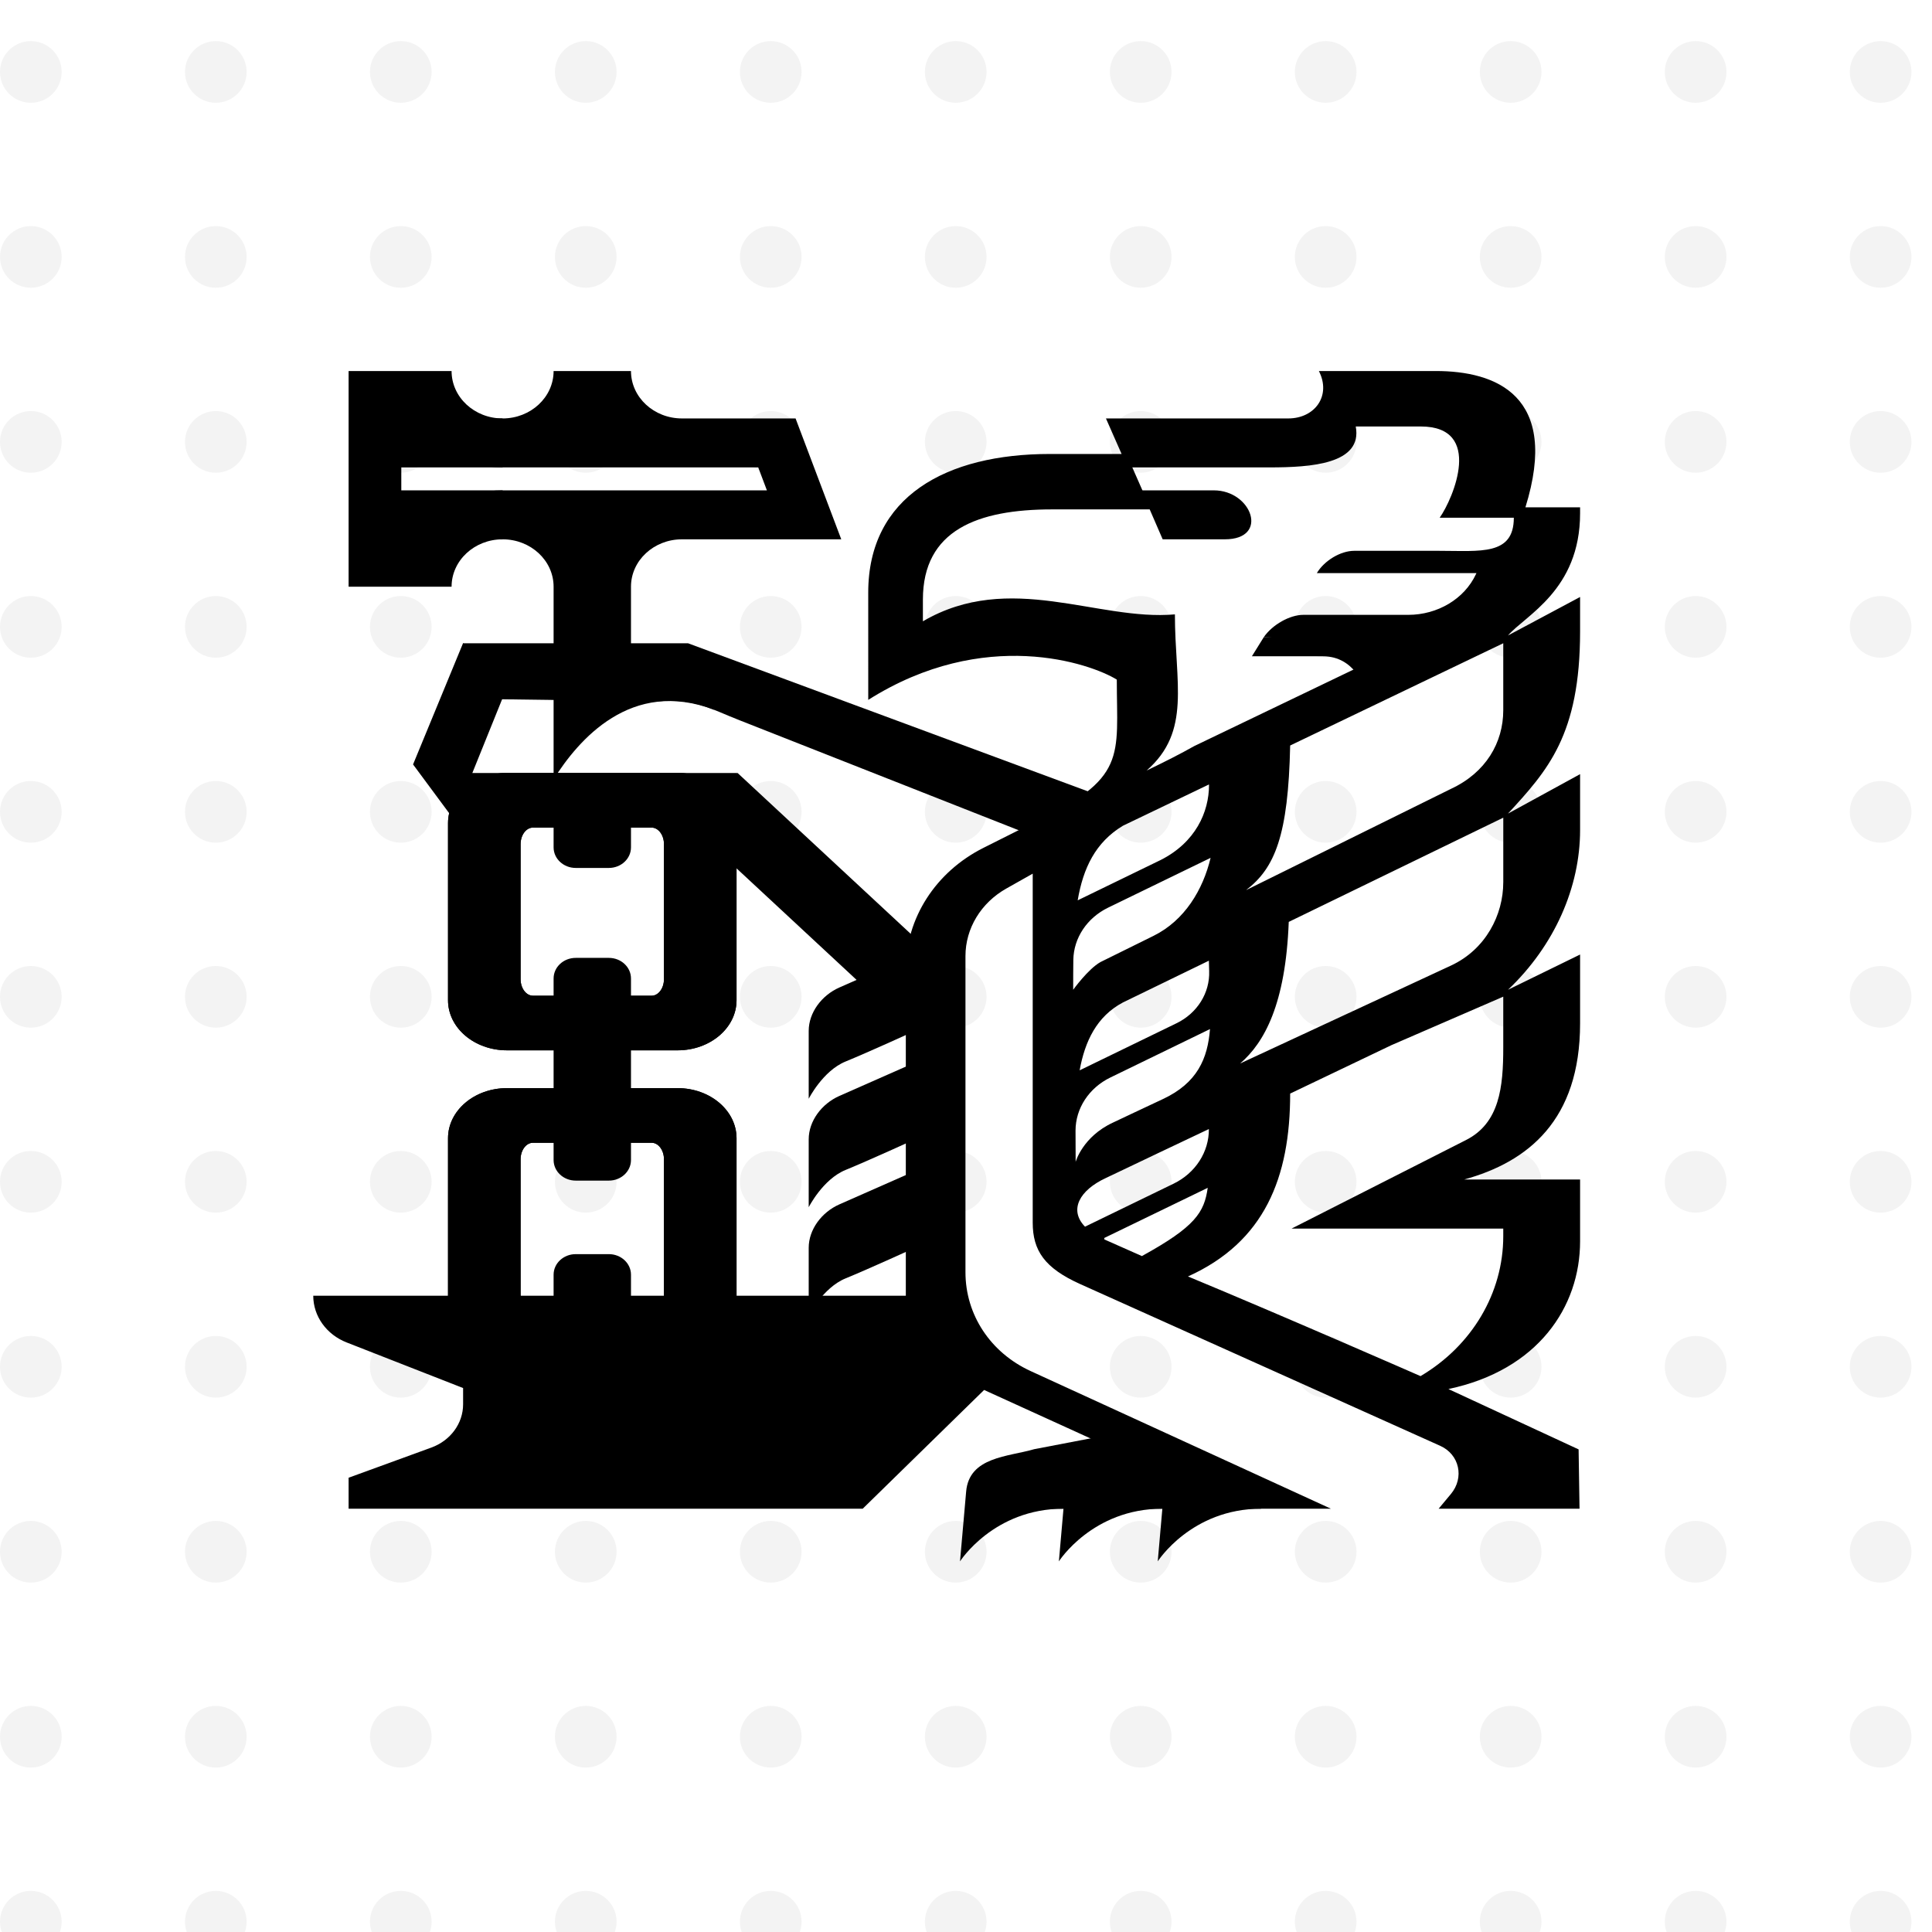 <svg width="94" height="94" viewBox="0 0 94 94" fill="none" xmlns="http://www.w3.org/2000/svg">
<g clip-path="url(#clip0_11_938)">
<g opacity="0.05" filter="url(#filter0_d_11_938)">
<rect width="100" height="9" fill="white"/>
<circle cx="1.5" cy="1.5" r="1.5" fill="black"/>
<circle cx="10.5" cy="1.5" r="1.5" fill="black"/>
<circle cx="19.5" cy="1.5" r="1.5" fill="black"/>
<circle cx="28.5" cy="1.5" r="1.5" fill="black"/>
<circle cx="37.5" cy="1.5" r="1.5" fill="black"/>
<circle cx="46.5" cy="1.5" r="1.5" fill="black"/>
<circle cx="55.5" cy="1.5" r="1.5" fill="black"/>
<circle cx="64.5" cy="1.5" r="1.5" fill="black"/>
<circle cx="73.5" cy="1.5" r="1.5" fill="black"/>
<circle cx="82.5" cy="1.5" r="1.5" fill="black"/>
<circle cx="91.5" cy="1.5" r="1.5" fill="black"/>
</g>
<g opacity="0.05" filter="url(#filter1_d_11_938)">
<rect width="100" height="9" transform="translate(0 9)" fill="white"/>
<circle cx="1.5" cy="10.5" r="1.5" fill="black"/>
<circle cx="10.5" cy="10.5" r="1.5" fill="black"/>
<circle cx="19.5" cy="10.5" r="1.5" fill="black"/>
<circle cx="28.5" cy="10.5" r="1.5" fill="black"/>
<circle cx="37.5" cy="10.5" r="1.5" fill="black"/>
<circle cx="46.5" cy="10.5" r="1.5" fill="black"/>
<circle cx="55.5" cy="10.5" r="1.5" fill="black"/>
<circle cx="64.5" cy="10.5" r="1.5" fill="black"/>
<circle cx="73.5" cy="10.5" r="1.5" fill="black"/>
<circle cx="82.5" cy="10.5" r="1.5" fill="black"/>
<circle cx="91.5" cy="10.5" r="1.5" fill="black"/>
</g>
<g opacity="0.05" filter="url(#filter2_d_11_938)">
<rect width="100" height="9" transform="translate(0 18)" fill="white"/>
<circle cx="1.5" cy="19.5" r="1.5" fill="black"/>
<circle cx="10.5" cy="19.5" r="1.5" fill="black"/>
<circle cx="19.5" cy="19.5" r="1.5" fill="black"/>
<circle cx="28.5" cy="19.5" r="1.5" fill="black"/>
<circle cx="37.5" cy="19.5" r="1.5" fill="black"/>
<circle cx="46.5" cy="19.5" r="1.5" fill="black"/>
<circle cx="55.5" cy="19.5" r="1.5" fill="black"/>
<circle cx="64.5" cy="19.5" r="1.5" fill="black"/>
<circle cx="73.5" cy="19.5" r="1.5" fill="black"/>
<circle cx="82.5" cy="19.5" r="1.5" fill="black"/>
<circle cx="91.5" cy="19.5" r="1.5" fill="black"/>
</g>
<g opacity="0.05" filter="url(#filter3_d_11_938)">
<rect width="100" height="9" transform="translate(0 27)" fill="white"/>
<circle cx="1.5" cy="28.5" r="1.5" fill="black"/>
<circle cx="10.5" cy="28.5" r="1.5" fill="black"/>
<circle cx="19.5" cy="28.5" r="1.5" fill="black"/>
<circle cx="28.5" cy="28.5" r="1.5" fill="black"/>
<circle cx="37.5" cy="28.5" r="1.5" fill="black"/>
<circle cx="46.5" cy="28.5" r="1.5" fill="black"/>
<circle cx="55.5" cy="28.5" r="1.5" fill="black"/>
<circle cx="64.5" cy="28.5" r="1.5" fill="black"/>
<circle cx="73.5" cy="28.5" r="1.5" fill="black"/>
<circle cx="82.5" cy="28.5" r="1.5" fill="black"/>
<circle cx="91.5" cy="28.5" r="1.5" fill="black"/>
</g>
<g opacity="0.05" filter="url(#filter4_d_11_938)">
<rect width="100" height="9" transform="translate(0 36)" fill="white"/>
<circle cx="1.5" cy="37.5" r="1.5" fill="black"/>
<circle cx="10.5" cy="37.5" r="1.5" fill="black"/>
<circle cx="19.5" cy="37.5" r="1.5" fill="black"/>
<circle cx="28.5" cy="37.5" r="1.5" fill="black"/>
<circle cx="37.5" cy="37.5" r="1.5" fill="black"/>
<circle cx="46.5" cy="37.5" r="1.5" fill="black"/>
<circle cx="55.5" cy="37.5" r="1.5" fill="black"/>
<circle cx="64.5" cy="37.5" r="1.5" fill="black"/>
<circle cx="73.5" cy="37.5" r="1.5" fill="black"/>
<circle cx="82.5" cy="37.5" r="1.5" fill="black"/>
<circle cx="91.5" cy="37.5" r="1.5" fill="black"/>
</g>
<g opacity="0.05" filter="url(#filter5_d_11_938)">
<rect width="100" height="9" transform="translate(0 45)" fill="white"/>
<circle cx="1.5" cy="46.5" r="1.5" fill="black"/>
<circle cx="10.5" cy="46.5" r="1.5" fill="black"/>
<circle cx="19.5" cy="46.5" r="1.5" fill="black"/>
<circle cx="28.5" cy="46.5" r="1.5" fill="black"/>
<circle cx="37.5" cy="46.5" r="1.5" fill="black"/>
<circle cx="46.5" cy="46.5" r="1.5" fill="black"/>
<circle cx="55.5" cy="46.5" r="1.5" fill="black"/>
<circle cx="64.5" cy="46.5" r="1.5" fill="black"/>
<circle cx="73.5" cy="46.5" r="1.5" fill="black"/>
<circle cx="82.5" cy="46.5" r="1.5" fill="black"/>
<circle cx="91.5" cy="46.5" r="1.5" fill="black"/>
</g>
<g opacity="0.05" filter="url(#filter6_d_11_938)">
<rect width="100" height="9" transform="translate(0 54)" fill="white"/>
<circle cx="1.5" cy="55.5" r="1.5" fill="black"/>
<circle cx="10.5" cy="55.5" r="1.5" fill="black"/>
<circle cx="19.5" cy="55.5" r="1.5" fill="black"/>
<circle cx="28.5" cy="55.5" r="1.5" fill="black"/>
<circle cx="37.5" cy="55.5" r="1.5" fill="black"/>
<circle cx="46.5" cy="55.5" r="1.5" fill="black"/>
<circle cx="55.5" cy="55.5" r="1.5" fill="black"/>
<circle cx="64.5" cy="55.5" r="1.5" fill="black"/>
<circle cx="73.5" cy="55.5" r="1.5" fill="black"/>
<circle cx="82.5" cy="55.5" r="1.5" fill="black"/>
<circle cx="91.5" cy="55.5" r="1.5" fill="black"/>
</g>
<g opacity="0.05" filter="url(#filter7_d_11_938)">
<rect width="100" height="9" transform="translate(0 63)" fill="white"/>
<circle cx="1.5" cy="64.5" r="1.5" fill="black"/>
<circle cx="10.5" cy="64.5" r="1.5" fill="black"/>
<circle cx="19.5" cy="64.5" r="1.5" fill="black"/>
<circle cx="28.5" cy="64.5" r="1.5" fill="black"/>
<circle cx="37.5" cy="64.5" r="1.5" fill="black"/>
<circle cx="46.5" cy="64.5" r="1.5" fill="black"/>
<circle cx="55.5" cy="64.5" r="1.5" fill="black"/>
<circle cx="64.5" cy="64.5" r="1.5" fill="black"/>
<circle cx="73.5" cy="64.5" r="1.5" fill="black"/>
<circle cx="82.5" cy="64.5" r="1.5" fill="black"/>
<circle cx="91.5" cy="64.5" r="1.5" fill="black"/>
</g>
<g opacity="0.05" filter="url(#filter8_d_11_938)">
<rect width="100" height="9" transform="translate(0 72)" fill="white"/>
<circle cx="1.5" cy="73.5" r="1.5" fill="black"/>
<circle cx="10.5" cy="73.5" r="1.5" fill="black"/>
<circle cx="19.5" cy="73.5" r="1.5" fill="black"/>
<circle cx="28.5" cy="73.5" r="1.5" fill="black"/>
<circle cx="37.5" cy="73.5" r="1.5" fill="black"/>
<circle cx="46.5" cy="73.5" r="1.5" fill="black"/>
<circle cx="55.5" cy="73.5" r="1.5" fill="black"/>
<circle cx="64.5" cy="73.5" r="1.5" fill="black"/>
<circle cx="73.5" cy="73.5" r="1.5" fill="black"/>
<circle cx="82.5" cy="73.5" r="1.5" fill="black"/>
<circle cx="91.5" cy="73.5" r="1.5" fill="black"/>
</g>
<g opacity="0.05" filter="url(#filter9_d_11_938)">
<rect width="100" height="9" transform="translate(0 81)" fill="white"/>
<circle cx="1.5" cy="82.5" r="1.5" fill="black"/>
<circle cx="10.5" cy="82.5" r="1.5" fill="black"/>
<circle cx="19.5" cy="82.5" r="1.5" fill="black"/>
<circle cx="28.5" cy="82.5" r="1.5" fill="black"/>
<circle cx="37.5" cy="82.5" r="1.5" fill="black"/>
<circle cx="46.5" cy="82.5" r="1.5" fill="black"/>
<circle cx="55.5" cy="82.5" r="1.5" fill="black"/>
<circle cx="64.5" cy="82.5" r="1.5" fill="black"/>
<circle cx="73.5" cy="82.5" r="1.5" fill="black"/>
<circle cx="82.5" cy="82.5" r="1.5" fill="black"/>
<circle cx="91.5" cy="82.5" r="1.5" fill="black"/>
</g>
<g opacity="0.05" filter="url(#filter10_d_11_938)">
<rect width="100" height="9" transform="translate(0 90)" fill="white"/>
<circle cx="1.5" cy="91.5" r="1.5" fill="black"/>
<circle cx="10.5" cy="91.5" r="1.5" fill="black"/>
<circle cx="19.5" cy="91.5" r="1.5" fill="black"/>
<circle cx="28.5" cy="91.5" r="1.5" fill="black"/>
<circle cx="37.5" cy="91.5" r="1.5" fill="black"/>
<circle cx="46.5" cy="91.5" r="1.5" fill="black"/>
<circle cx="55.5" cy="91.5" r="1.5" fill="black"/>
<circle cx="64.5" cy="91.5" r="1.5" fill="black"/>
<circle cx="73.5" cy="91.5" r="1.5" fill="black"/>
<circle cx="82.5" cy="91.5" r="1.5" fill="black"/>
<circle cx="91.5" cy="91.5" r="1.5" fill="black"/>
</g>
<g clip-path="url(#clip1_11_938)">
<path d="M20.097 37.193L22.528 31.297L25.008 32.591L22.981 37.61H35.89L34.006 40.23H22.346L20.097 37.193Z" fill="black"/>
<path d="M38.708 20.359H33.182C31.811 20.359 30.7 19.326 30.7 18.052H26.935C26.935 19.326 25.824 20.359 24.453 20.359C23.082 20.359 21.971 19.326 21.971 18.052H16.961V28.547H21.971C21.971 27.273 23.082 26.24 24.453 26.24C25.824 26.24 26.935 27.273 26.935 28.547V33.485H30.7V28.546C30.7 27.273 31.811 26.24 33.182 26.24H40.931L38.708 20.359ZM24.453 23.858C22.606 23.858 20.987 24.785 20.108 26.165H19.525V20.434H20.108C20.988 21.814 22.606 22.741 24.453 22.741H36.891L37.313 23.858H24.453Z" fill="black"/>
<path d="M33.474 31.297H22.528L22.34 33.994L31.923 34.125C33.851 33.974 34.538 34.484 35.988 35.046L50.064 40.592L53.112 38.57L33.474 31.297Z" fill="black"/>
<path d="M26.935 33.993V37.916C28.128 36.02 30.7 32.977 34.76 34.541C32.506 32.559 26.935 33.993 26.935 33.993Z" fill="black"/>
<path d="M29.623 38.731H28.012C27.417 38.731 26.935 39.179 26.935 39.731V41.229C26.935 41.781 27.417 42.229 28.012 42.229H29.623C30.218 42.229 30.7 41.781 30.7 41.229V39.731C30.7 39.179 30.218 38.731 29.623 38.731Z" fill="black"/>
<path d="M29.623 46.605H28.012C27.417 46.605 26.935 47.053 26.935 47.606V56.441C26.935 56.993 27.417 57.442 28.012 57.442H29.623C30.218 57.442 30.7 56.993 30.7 56.441V47.606C30.7 47.053 30.218 46.605 29.623 46.605Z" fill="black"/>
<path d="M29.623 61.019H28.012C27.417 61.019 26.935 61.467 26.935 62.019V70.855C26.935 71.407 27.417 71.855 28.012 71.855H29.623C30.218 71.855 30.7 71.407 30.7 70.855V62.019C30.7 61.467 30.218 61.019 29.623 61.019Z" fill="black"/>
<path d="M46.868 47.812L35.889 37.611L33.367 39.955L44.346 50.157L46.868 47.812Z" fill="black"/>
<path d="M59.059 23.858C60.91 23.858 61.771 26.24 59.594 26.24H56.569L55.536 23.858H59.059Z" fill="black"/>
<path d="M61.489 30.999L60.91 31.931H64.365C65.928 31.931 66.381 33.486 66.381 33.486L70.278 30.636" fill="black"/>
<path d="M35.836 48.666V40.047C35.836 38.7 34.552 37.609 32.968 37.609H24.666C23.082 37.609 21.798 38.7 21.798 40.047V48.666C21.798 50.012 23.082 51.103 24.666 51.103H32.968C34.552 51.103 35.836 50.012 35.836 48.666ZM25.932 40.266H31.703C32.035 40.266 32.305 40.627 32.305 41.073V47.639C32.305 48.085 32.035 48.446 31.703 48.446H25.932C25.599 48.446 25.329 48.085 25.329 47.639V41.073C25.329 40.627 25.599 40.266 25.932 40.266Z" fill="black"/>
<path d="M35.836 48.666V40.047C35.836 38.7 34.552 37.609 32.968 37.609H24.666C23.082 37.609 21.798 38.7 21.798 40.047V48.666C21.798 50.012 23.082 51.103 24.666 51.103H32.968C34.552 51.103 35.836 50.012 35.836 48.666ZM25.932 40.266H31.703C32.035 40.266 32.305 40.627 32.305 41.073V47.639C32.305 48.085 32.035 48.446 31.703 48.446H25.932C25.599 48.446 25.329 48.085 25.329 47.639V41.073C25.329 40.627 25.599 40.266 25.932 40.266Z" fill="black"/>
<path d="M35.836 63.999V55.38C35.836 54.034 34.552 52.942 32.968 52.942H24.666C23.082 52.942 21.798 54.034 21.798 55.38V63.999C21.798 65.345 23.082 66.437 24.666 66.437H32.968C34.552 66.437 35.836 65.345 35.836 63.999ZM25.932 55.6H31.703C32.035 55.6 32.305 55.961 32.305 56.406V62.973C32.305 63.418 32.035 63.779 31.703 63.779H25.932C25.599 63.779 25.329 63.418 25.329 62.973V56.406C25.329 55.961 25.599 55.6 25.932 55.6Z" fill="black"/>
<path d="M35.836 63.999V55.38C35.836 54.034 34.552 52.942 32.968 52.942H24.666C23.082 52.942 21.798 54.034 21.798 55.38V63.999C21.798 65.345 23.082 66.437 24.666 66.437H32.968C34.552 66.437 35.836 65.345 35.836 63.999ZM25.932 55.6H31.703C32.035 55.6 32.305 55.961 32.305 56.406V62.973C32.305 63.418 32.035 63.779 31.703 63.779H25.932C25.599 63.779 25.329 63.418 25.329 62.973V56.406C25.329 55.961 25.599 55.6 25.932 55.6Z" fill="black"/>
<path d="M76.879 24.684H74.218C75.912 19.233 72.766 18.052 69.863 18.052H64.169C64.783 19.25 63.978 20.359 62.678 20.359H53.809L54.858 22.741H61.777C63.781 22.741 66.302 22.578 65.963 20.75H69.126C72.192 20.75 70.711 24.246 70.046 25.19H73.654V25.195C73.651 27.04 72.026 26.8 70.04 26.8H65.885C65.225 26.8 64.434 27.275 64.07 27.883H71.836C71.827 27.902 71.819 27.92 71.81 27.938C71.244 29.149 69.937 29.915 68.516 29.915H63.413C62.752 29.915 61.913 30.39 61.489 30.998H69.143L58.104 36.3C57.435 36.678 56.669 37.066 55.788 37.49C57.977 35.577 57.164 33.236 57.164 29.892C53.413 30.229 49.137 27.756 44.903 30.229V29.171C44.903 25.793 47.561 24.784 51.197 24.784H55.991L54.804 22.088H51.077C46.039 22.088 42.242 24.155 42.243 28.836L42.244 34.052C47.9 30.477 53.066 32.28 54.337 33.066C54.337 36.847 54.878 37.864 50.212 40.065L47.848 41.252C45.522 42.42 44.072 44.678 44.072 47.135V63.043H15.241C15.241 64.034 15.881 64.93 16.864 65.315L22.532 67.534V68.325C22.532 69.255 21.919 70.09 20.988 70.43L16.961 71.898V73.406H41.973L47.881 67.628L53.897 70.368L50.598 73.406H64.756L50.146 66.709C48.191 65.813 46.974 63.968 46.974 61.901V46.514C46.974 45.172 47.727 43.927 48.962 43.231L50.246 42.507V59.483C50.246 60.847 50.824 61.698 52.561 62.478C54.298 63.258 70.072 70.345 70.072 70.345C71.007 70.765 71.257 71.893 70.592 72.69L69.995 73.406H76.851L76.806 70.519L70.472 67.583C74.829 66.661 76.878 63.586 76.878 60.392V57.387H71.244C74.34 56.53 76.878 54.51 76.878 49.79V46.442L73.37 48.157C75.636 46.009 76.878 43.165 76.878 40.388V37.666L73.37 39.585C75.293 37.491 76.878 35.771 76.878 30.719V29.046L73.37 30.919C74.196 29.949 76.878 28.721 76.878 24.974V24.684L76.879 24.684ZM54.634 40.176L58.817 38.169C58.82 38.176 58.824 38.182 58.824 38.189C58.824 39.517 58.161 40.987 56.477 41.84L52.434 43.805C52.701 42.238 53.297 40.984 54.634 40.176ZM52.222 46.706C52.237 45.634 52.891 44.658 53.914 44.161L58.901 41.738C58.53 43.288 57.641 44.783 56.126 45.532L53.545 46.807C52.941 47.145 52.215 48.156 52.215 48.156C52.215 47.659 52.215 47.175 52.222 46.706ZM58.831 47.25C58.868 48.308 58.255 49.293 57.246 49.784L52.529 52.076C52.785 50.665 53.359 49.452 54.633 48.775L58.817 46.742C58.82 46.913 58.825 47.082 58.831 47.25ZM52.329 55.01C52.331 53.923 52.986 52.929 54.022 52.426L58.871 50.069C58.759 51.499 58.26 52.694 56.566 53.481C55.829 53.823 54.527 54.443 54.15 54.619C52.673 55.305 52.335 56.529 52.335 56.529C52.335 56.034 52.328 55.523 52.329 55.01ZM53.8 57.318C53.8 57.318 58.817 54.926 58.817 54.933C58.825 56.048 58.164 57.074 57.1 57.591L52.79 59.683C51.988 58.859 52.539 57.901 53.8 57.318ZM53.731 60.303C53.73 60.259 53.73 60.276 53.729 60.232L58.761 57.793C58.591 58.987 58.16 59.683 55.558 61.113L53.73 60.303L53.731 60.303ZM73.14 50.962C73.14 52.89 72.964 54.645 71.319 55.472L62.839 59.777H73.14V60.147C73.14 62.906 71.621 65.474 69.115 66.954C69.115 66.954 62.381 64.004 57.8 62.105C61.526 60.424 62.772 57.294 62.772 53.207L67.695 50.853L73.14 48.492V50.962L73.14 50.962ZM73.14 42.931C73.14 44.504 72.294 46.189 70.6 46.977C70.6 46.977 65.303 49.437 60.338 51.743C61.516 50.728 62.551 48.856 62.703 44.854L73.141 39.783V42.931L73.14 42.931ZM73.14 34.556C73.14 36.13 72.294 37.591 70.6 38.379L60.628 43.307C62.035 42.231 62.68 40.635 62.772 36.272L73.14 31.297V34.556Z" fill="black"/>
<path d="M44.597 50.122L43.51 46.867L40.841 48.045C39.976 48.426 39.347 49.269 39.347 50.158V53.46C39.347 53.46 40.036 52.097 41.141 51.647C42.246 51.196 44.597 50.122 44.597 50.122Z" fill="black"/>
<path d="M44.597 55.398L44.98 51.494L40.841 53.321C39.976 53.703 39.347 54.545 39.347 55.434V58.736C39.347 58.736 40.036 57.373 41.141 56.923C42.246 56.472 44.597 55.398 44.597 55.398Z" fill="black"/>
<path d="M44.597 60.674L44.98 56.771L40.841 58.597C39.976 58.979 39.347 59.821 39.347 60.711V64.012C39.347 64.012 40.036 62.65 41.141 62.199C42.246 61.748 44.597 60.674 44.597 60.674Z" fill="black"/>
<path d="M55.277 69.558L50.319 70.509C49.051 70.881 47.155 70.873 47.007 72.571C46.858 74.269 46.709 75.967 46.709 75.967C46.709 75.967 48.338 73.405 51.743 73.405C51.623 74.784 51.519 75.967 51.519 75.967C51.519 75.967 53.148 73.405 56.553 73.405C56.432 74.784 56.329 75.967 56.329 75.967C56.329 75.967 57.958 73.405 61.363 73.405L55.277 69.558Z" fill="black"/>
<path d="M24.454 23.858H17.86V26.24H24.454V23.858Z" fill="black"/>
<path d="M24.454 20.359H17.86V22.741H24.454V20.359Z" fill="black"/>
</g>
</g>
<defs>
<filter id="filter0_d_11_938" x="-2" y="0" width="104" height="13" filterUnits="userSpaceOnUse" color-interpolation-filters="sRGB">
<feFlood flood-opacity="0" result="BackgroundImageFix"/>
<feColorMatrix in="SourceAlpha" type="matrix" values="0 0 0 0 0 0 0 0 0 0 0 0 0 0 0 0 0 0 127 0" result="hardAlpha"/>
<feOffset dy="2"/>
<feGaussianBlur stdDeviation="1"/>
<feComposite in2="hardAlpha" operator="out"/>
<feColorMatrix type="matrix" values="0 0 0 0 0 0 0 0 0 0 0 0 0 0 0 0 0 0 0.25 0"/>
<feBlend mode="normal" in2="BackgroundImageFix" result="effect1_dropShadow_11_938"/>
<feBlend mode="normal" in="SourceGraphic" in2="effect1_dropShadow_11_938" result="shape"/>
</filter>
<filter id="filter1_d_11_938" x="-2" y="9" width="104" height="13" filterUnits="userSpaceOnUse" color-interpolation-filters="sRGB">
<feFlood flood-opacity="0" result="BackgroundImageFix"/>
<feColorMatrix in="SourceAlpha" type="matrix" values="0 0 0 0 0 0 0 0 0 0 0 0 0 0 0 0 0 0 127 0" result="hardAlpha"/>
<feOffset dy="2"/>
<feGaussianBlur stdDeviation="1"/>
<feComposite in2="hardAlpha" operator="out"/>
<feColorMatrix type="matrix" values="0 0 0 0 0 0 0 0 0 0 0 0 0 0 0 0 0 0 0.25 0"/>
<feBlend mode="normal" in2="BackgroundImageFix" result="effect1_dropShadow_11_938"/>
<feBlend mode="normal" in="SourceGraphic" in2="effect1_dropShadow_11_938" result="shape"/>
</filter>
<filter id="filter2_d_11_938" x="-2" y="18" width="104" height="13" filterUnits="userSpaceOnUse" color-interpolation-filters="sRGB">
<feFlood flood-opacity="0" result="BackgroundImageFix"/>
<feColorMatrix in="SourceAlpha" type="matrix" values="0 0 0 0 0 0 0 0 0 0 0 0 0 0 0 0 0 0 127 0" result="hardAlpha"/>
<feOffset dy="2"/>
<feGaussianBlur stdDeviation="1"/>
<feComposite in2="hardAlpha" operator="out"/>
<feColorMatrix type="matrix" values="0 0 0 0 0 0 0 0 0 0 0 0 0 0 0 0 0 0 0.25 0"/>
<feBlend mode="normal" in2="BackgroundImageFix" result="effect1_dropShadow_11_938"/>
<feBlend mode="normal" in="SourceGraphic" in2="effect1_dropShadow_11_938" result="shape"/>
</filter>
<filter id="filter3_d_11_938" x="-2" y="27" width="104" height="13" filterUnits="userSpaceOnUse" color-interpolation-filters="sRGB">
<feFlood flood-opacity="0" result="BackgroundImageFix"/>
<feColorMatrix in="SourceAlpha" type="matrix" values="0 0 0 0 0 0 0 0 0 0 0 0 0 0 0 0 0 0 127 0" result="hardAlpha"/>
<feOffset dy="2"/>
<feGaussianBlur stdDeviation="1"/>
<feComposite in2="hardAlpha" operator="out"/>
<feColorMatrix type="matrix" values="0 0 0 0 0 0 0 0 0 0 0 0 0 0 0 0 0 0 0.25 0"/>
<feBlend mode="normal" in2="BackgroundImageFix" result="effect1_dropShadow_11_938"/>
<feBlend mode="normal" in="SourceGraphic" in2="effect1_dropShadow_11_938" result="shape"/>
</filter>
<filter id="filter4_d_11_938" x="-2" y="36" width="104" height="13" filterUnits="userSpaceOnUse" color-interpolation-filters="sRGB">
<feFlood flood-opacity="0" result="BackgroundImageFix"/>
<feColorMatrix in="SourceAlpha" type="matrix" values="0 0 0 0 0 0 0 0 0 0 0 0 0 0 0 0 0 0 127 0" result="hardAlpha"/>
<feOffset dy="2"/>
<feGaussianBlur stdDeviation="1"/>
<feComposite in2="hardAlpha" operator="out"/>
<feColorMatrix type="matrix" values="0 0 0 0 0 0 0 0 0 0 0 0 0 0 0 0 0 0 0.25 0"/>
<feBlend mode="normal" in2="BackgroundImageFix" result="effect1_dropShadow_11_938"/>
<feBlend mode="normal" in="SourceGraphic" in2="effect1_dropShadow_11_938" result="shape"/>
</filter>
<filter id="filter5_d_11_938" x="-2" y="45" width="104" height="13" filterUnits="userSpaceOnUse" color-interpolation-filters="sRGB">
<feFlood flood-opacity="0" result="BackgroundImageFix"/>
<feColorMatrix in="SourceAlpha" type="matrix" values="0 0 0 0 0 0 0 0 0 0 0 0 0 0 0 0 0 0 127 0" result="hardAlpha"/>
<feOffset dy="2"/>
<feGaussianBlur stdDeviation="1"/>
<feComposite in2="hardAlpha" operator="out"/>
<feColorMatrix type="matrix" values="0 0 0 0 0 0 0 0 0 0 0 0 0 0 0 0 0 0 0.25 0"/>
<feBlend mode="normal" in2="BackgroundImageFix" result="effect1_dropShadow_11_938"/>
<feBlend mode="normal" in="SourceGraphic" in2="effect1_dropShadow_11_938" result="shape"/>
</filter>
<filter id="filter6_d_11_938" x="-2" y="54" width="104" height="13" filterUnits="userSpaceOnUse" color-interpolation-filters="sRGB">
<feFlood flood-opacity="0" result="BackgroundImageFix"/>
<feColorMatrix in="SourceAlpha" type="matrix" values="0 0 0 0 0 0 0 0 0 0 0 0 0 0 0 0 0 0 127 0" result="hardAlpha"/>
<feOffset dy="2"/>
<feGaussianBlur stdDeviation="1"/>
<feComposite in2="hardAlpha" operator="out"/>
<feColorMatrix type="matrix" values="0 0 0 0 0 0 0 0 0 0 0 0 0 0 0 0 0 0 0.25 0"/>
<feBlend mode="normal" in2="BackgroundImageFix" result="effect1_dropShadow_11_938"/>
<feBlend mode="normal" in="SourceGraphic" in2="effect1_dropShadow_11_938" result="shape"/>
</filter>
<filter id="filter7_d_11_938" x="-2" y="63" width="104" height="13" filterUnits="userSpaceOnUse" color-interpolation-filters="sRGB">
<feFlood flood-opacity="0" result="BackgroundImageFix"/>
<feColorMatrix in="SourceAlpha" type="matrix" values="0 0 0 0 0 0 0 0 0 0 0 0 0 0 0 0 0 0 127 0" result="hardAlpha"/>
<feOffset dy="2"/>
<feGaussianBlur stdDeviation="1"/>
<feComposite in2="hardAlpha" operator="out"/>
<feColorMatrix type="matrix" values="0 0 0 0 0 0 0 0 0 0 0 0 0 0 0 0 0 0 0.25 0"/>
<feBlend mode="normal" in2="BackgroundImageFix" result="effect1_dropShadow_11_938"/>
<feBlend mode="normal" in="SourceGraphic" in2="effect1_dropShadow_11_938" result="shape"/>
</filter>
<filter id="filter8_d_11_938" x="-2" y="72" width="104" height="13" filterUnits="userSpaceOnUse" color-interpolation-filters="sRGB">
<feFlood flood-opacity="0" result="BackgroundImageFix"/>
<feColorMatrix in="SourceAlpha" type="matrix" values="0 0 0 0 0 0 0 0 0 0 0 0 0 0 0 0 0 0 127 0" result="hardAlpha"/>
<feOffset dy="2"/>
<feGaussianBlur stdDeviation="1"/>
<feComposite in2="hardAlpha" operator="out"/>
<feColorMatrix type="matrix" values="0 0 0 0 0 0 0 0 0 0 0 0 0 0 0 0 0 0 0.25 0"/>
<feBlend mode="normal" in2="BackgroundImageFix" result="effect1_dropShadow_11_938"/>
<feBlend mode="normal" in="SourceGraphic" in2="effect1_dropShadow_11_938" result="shape"/>
</filter>
<filter id="filter9_d_11_938" x="-2" y="81" width="104" height="13" filterUnits="userSpaceOnUse" color-interpolation-filters="sRGB">
<feFlood flood-opacity="0" result="BackgroundImageFix"/>
<feColorMatrix in="SourceAlpha" type="matrix" values="0 0 0 0 0 0 0 0 0 0 0 0 0 0 0 0 0 0 127 0" result="hardAlpha"/>
<feOffset dy="2"/>
<feGaussianBlur stdDeviation="1"/>
<feComposite in2="hardAlpha" operator="out"/>
<feColorMatrix type="matrix" values="0 0 0 0 0 0 0 0 0 0 0 0 0 0 0 0 0 0 0.25 0"/>
<feBlend mode="normal" in2="BackgroundImageFix" result="effect1_dropShadow_11_938"/>
<feBlend mode="normal" in="SourceGraphic" in2="effect1_dropShadow_11_938" result="shape"/>
</filter>
<filter id="filter10_d_11_938" x="-2" y="90" width="104" height="13" filterUnits="userSpaceOnUse" color-interpolation-filters="sRGB">
<feFlood flood-opacity="0" result="BackgroundImageFix"/>
<feColorMatrix in="SourceAlpha" type="matrix" values="0 0 0 0 0 0 0 0 0 0 0 0 0 0 0 0 0 0 127 0" result="hardAlpha"/>
<feOffset dy="2"/>
<feGaussianBlur stdDeviation="1"/>
<feComposite in2="hardAlpha" operator="out"/>
<feColorMatrix type="matrix" values="0 0 0 0 0 0 0 0 0 0 0 0 0 0 0 0 0 0 0.25 0"/>
<feBlend mode="normal" in2="BackgroundImageFix" result="effect1_dropShadow_11_938"/>
<feBlend mode="normal" in="SourceGraphic" in2="effect1_dropShadow_11_938" result="shape"/>
</filter>
<clipPath id="clip0_11_938">
<rect width="94" height="94" fill="white"/>
</clipPath>
<clipPath id="clip1_11_938">
<rect width="62" height="58" fill="white" transform="translate(15 18)"/>
</clipPath>
</defs>
</svg>
